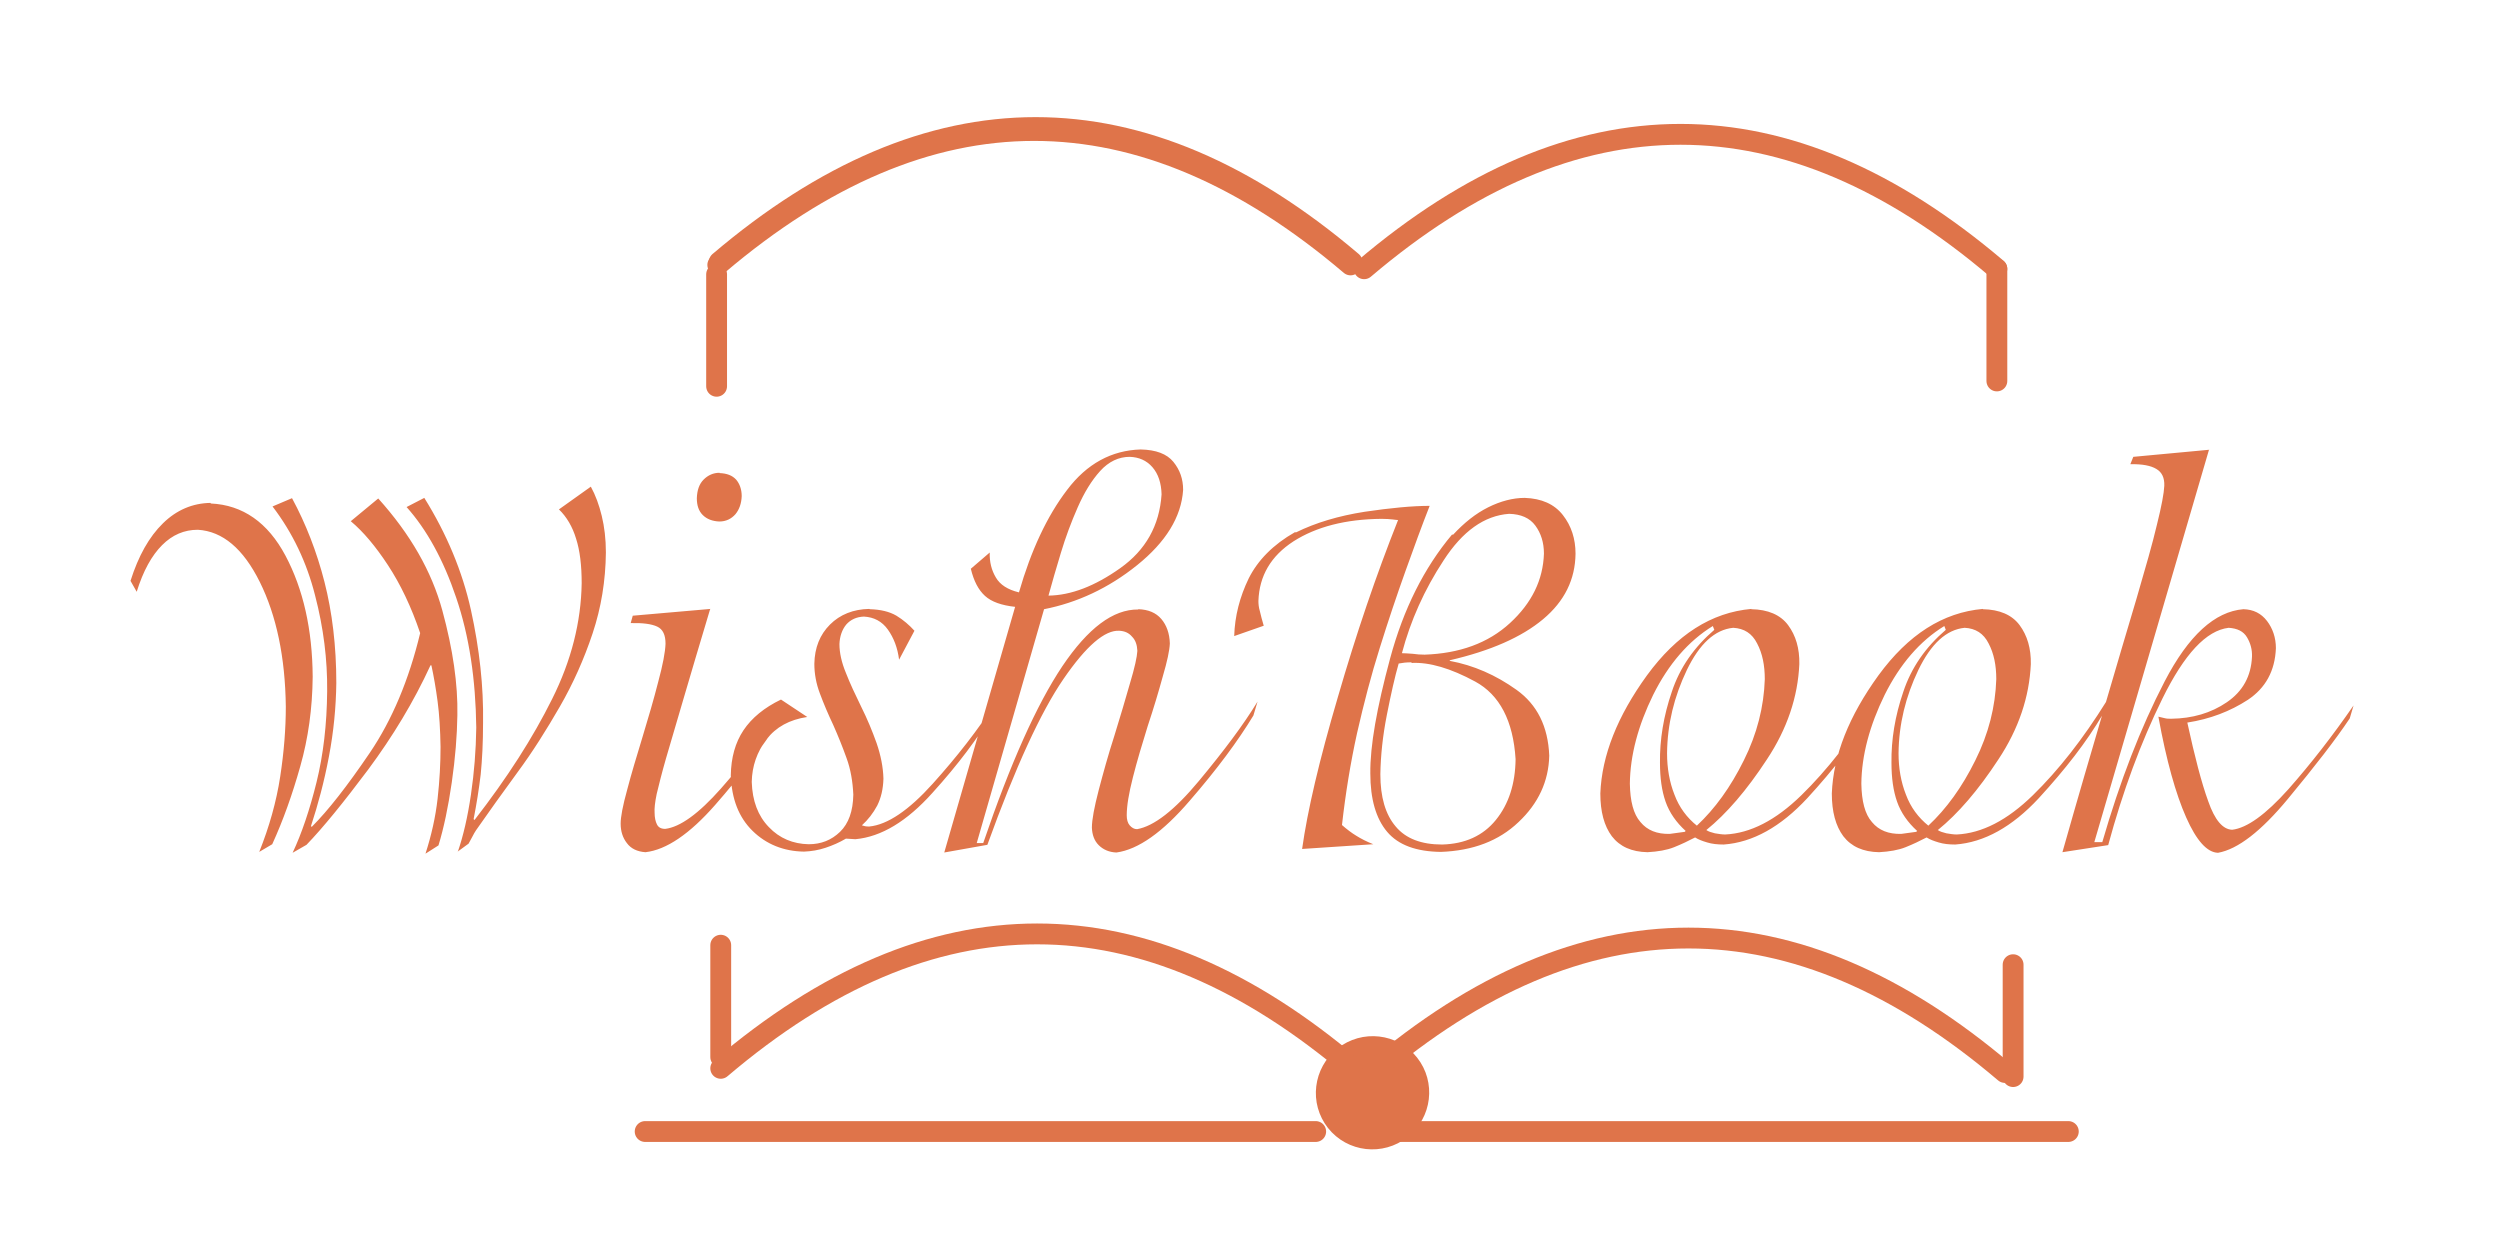 <?xml version="1.0" encoding="UTF-8"?>
<!DOCTYPE svg PUBLIC "-//W3C//DTD SVG 1.1//EN" "http://www.w3.org/Graphics/SVG/1.1/DTD/svg11.dtd">
<!-- Creator: CorelDRAW X5 -->
<svg xmlns="http://www.w3.org/2000/svg" xml:space="preserve" width="84.667mm" height="42.333mm" style="shape-rendering:geometricPrecision; text-rendering:geometricPrecision; image-rendering:optimizeQuality; fill-rule:evenodd; clip-rule:evenodd"
viewBox="0 0 8467 4233"
 xmlns:xlink="http://www.w3.org/1999/xlink">
 <defs>
  <style type="text/css">
   <![CDATA[
    .str1 {stroke:#DF744A;stroke-width:70.56;stroke-linecap:round}
    .str0 {stroke:#DF744A;stroke-width:141.11;stroke-linecap:round}
    .fil1 {fill:none}
    .fil0 {fill:#DF744A}
    .fil2 {fill:#DF744A;fill-rule:nonzero}
   ]]>
  </style>
 </defs>
 <g id="Warstwa_x0020_1">
  <ellipse class="fil0 str0" transform="matrix(0.372 -0.294 0.294 0.372 4648.48 3700.76)" rx="335" ry="333"/>
  <path class="fil1 str1" d="M2441 3618c714,-607 1429,-607 2143,0"/>
  <path class="fil1 str1" d="M4647 3632c714,-607 1429,-607 2143,0"/>
  <line class="fil1 str1" x1="2185" y1="3832" x2="4456" y2= "3832" />
  <line class="fil1 str1" x1="4635" y1="3832" x2="7005" y2= "3832" />
  <line class="fil1 str1" x1="6818" y1="3646" x2="6818" y2= "3267" />
  <line class="fil1 str1" x1="2441" y1="3580" x2="2441" y2= "3201" />
  <g id="_353187896">
   <path class="fil1 str1" d="M2431 897c714,-607 1429,-607 2143,0"/>
   <path class="fil1 str1" d="M4620 910c714,-607 1429,-607 2143,0"/>
   <path class="fil1 str1" d="M2436 887c714,-607 1429,-607 2143,0"/>
   <line class="fil1 str1" x1="6763" y1="1290" x2="6763" y2= "911" />
   <line class="fil1 str1" x1="2427" y1="1308" x2="2427" y2= "929" />
  </g>
  <path class="fil2" d="M714 1705c108,5 193,64 253,177 60,113 91,250 92,410 -1,107 -15,208 -42,303 -27,96 -58,183 -95,264l-44 26c34,-85 58,-170 71,-255 13,-85 19,-164 19,-237 -2,-168 -32,-309 -88,-422 -56,-113 -126,-172 -210,-177 -46,0 -86,17 -121,52 -35,35 -64,87 -86,158l-21 -37c27,-85 63,-149 110,-195 46,-45 100,-68 161,-69zm394 634c1,-104 -12,-212 -41,-323 -28,-111 -76,-212 -144,-301l66 -28c47,87 84,182 110,284 26,102 40,216 40,342 -1,81 -9,165 -25,249 -16,85 -37,163 -61,236l3 2c55,-55 120,-138 196,-250 76,-112 133,-248 171,-406 -30,-89 -67,-166 -109,-230 -42,-64 -84,-114 -126,-149l93 -77c109,121 181,247 217,379 36,132 53,250 51,355 -1,69 -7,145 -19,228 -12,83 -27,154 -45,213l-44 28c20,-62 34,-124 41,-186 7,-62 10,-121 10,-176 -1,-58 -4,-109 -10,-154 -6,-45 -13,-85 -21,-122l-3 0c-57,124 -128,241 -211,353 -84,112 -153,197 -209,255l-47 27c31,-66 58,-146 81,-239 23,-93 35,-196 36,-308zm442 547c19,-55 34,-120 45,-195 11,-75 17,-150 18,-227 -2,-164 -24,-311 -68,-440 -43,-128 -100,-231 -168,-307l60 -31c76,122 129,249 158,380 29,132 43,259 41,382 0,66 -3,125 -8,175 -6,50 -14,100 -24,151l3 3c111,-143 198,-279 263,-410 65,-130 98,-261 100,-392 0,-60 -6,-111 -19,-151 -12,-40 -32,-74 -58,-99l108 -77c16,29 28,62 37,99 9,37 14,78 14,124 -1,96 -16,187 -45,274 -29,87 -66,170 -111,248 -45,78 -92,153 -143,222 -51,70 -98,135 -141,197 -4,6 -8,13 -12,21 -4,8 -9,17 -13,24l-37 27zm887 -1284c25,1 43,8 56,22 12,14 19,33 19,56 -1,25 -8,45 -21,61 -14,16 -32,25 -55,25 -23,-1 -42,-8 -56,-22 -14,-14 -20,-33 -20,-57 1,-27 8,-48 23,-63 15,-15 33,-23 54,-23zm-32 461c-36,120 -66,221 -90,303 -24,82 -44,149 -59,201 -15,52 -25,93 -32,122 -6,29 -8,50 -7,63 0,17 3,30 8,40 5,10 14,15 28,15 50,-6 113,-51 189,-137 76,-86 148,-181 216,-285l-13 46c-62,99 -137,197 -223,295 -86,98 -165,152 -236,160 -28,-2 -49,-12 -63,-31 -14,-18 -21,-40 -21,-66 0,-22 7,-60 22,-114 14,-54 32,-113 52,-179 20,-66 38,-127 53,-186 16,-59 24,-102 25,-130 0,-30 -9,-49 -28,-58 -19,-9 -49,-13 -90,-12l7 -25 264 -23zm541 0c36,1 66,8 90,22 23,14 44,32 61,51l-52 98c-5,-40 -18,-74 -38,-102 -20,-28 -47,-42 -81,-44 -25,1 -45,10 -60,27 -14,17 -22,40 -23,66 0,29 7,62 22,98 14,36 32,74 52,115 20,40 37,81 52,123 14,41 22,81 23,120 -1,35 -8,65 -21,91 -14,26 -31,48 -52,67 3,1 7,2 11,3 4,1 9,1 14,1 62,-6 134,-55 215,-145 81,-90 154,-183 216,-280 -3,12 -6,21 -7,26 -1,6 -3,10 -5,14 -50,84 -118,175 -205,271 -86,96 -173,149 -261,157l-32 -2c-22,13 -45,23 -69,31 -24,8 -48,12 -73,13 -69,-1 -128,-25 -174,-70 -47,-46 -71,-108 -74,-188 1,-60 15,-111 43,-153 28,-42 71,-77 127,-104l89 59c-60,9 -106,34 -138,76 -32,42 -49,90 -50,144 2,64 21,115 58,153 36,38 82,57 135,58 42,0 77,-14 106,-42 29,-28 44,-70 45,-126 -2,-44 -9,-86 -23,-124 -14,-39 -29,-76 -45,-112 -17,-36 -32,-71 -45,-106 -13,-34 -19,-68 -19,-101 1,-55 19,-99 53,-133 34,-34 79,-52 133,-53zm909 0c34,1 60,12 78,33 18,21 28,49 29,83 -1,24 -9,61 -24,112 -14,51 -31,108 -51,168 -19,61 -36,118 -50,173 -14,55 -21,97 -21,129 0,14 3,26 10,34 7,8 15,13 25,13 57,-10 127,-64 210,-164 83,-100 150,-189 198,-268l-14 47c-52,86 -124,183 -216,289 -91,106 -174,165 -248,175 -25,-1 -45,-10 -60,-25 -15,-15 -22,-35 -23,-59 0,-27 8,-69 23,-127 15,-57 32,-119 53,-184 20,-65 38,-125 53,-178 16,-53 24,-90 25,-110 -1,-20 -6,-36 -18,-48 -11,-13 -25,-19 -43,-20 -49,-3 -112,51 -189,163 -77,112 -163,299 -258,562l-146 26 240 -832c-46,-5 -80,-17 -102,-37 -22,-20 -38,-50 -48,-92l64 -55c-1,32 6,60 21,85 14,24 40,41 78,50 41,-142 95,-258 163,-347 67,-89 151,-134 249,-137 52,1 89,15 111,42 22,27 33,58 33,95 -6,92 -59,177 -156,255 -97,78 -203,127 -315,149l-228 792 22 0c92,-270 181,-469 268,-599 87,-129 172,-193 257,-192zm-304 -46c76,-1 157,-32 243,-93 86,-61 133,-144 140,-250 -1,-38 -11,-69 -31,-92 -20,-23 -46,-34 -77,-35 -37,0 -71,16 -100,48 -29,32 -54,73 -76,123 -22,50 -41,101 -57,154 -16,53 -30,101 -42,145zm838 -214c67,-33 144,-56 233,-70 88,-13 162,-20 220,-20 -26,66 -53,140 -82,221 -29,81 -58,167 -87,260 -29,92 -54,188 -77,289 -22,100 -39,204 -51,311 16,14 33,27 48,36 16,10 35,20 58,29l-241 16c18,-129 58,-300 121,-514 62,-214 130,-414 204,-600 -4,0 -10,-1 -19,-2 -9,-1 -21,-2 -37,-2 -122,1 -221,27 -298,76 -77,50 -116,117 -119,202 0,10 1,22 5,35 3,13 7,29 13,49l-100 35c2,-68 19,-133 49,-195 31,-62 83,-115 157,-157zm532 8c38,-41 77,-72 119,-93 42,-21 84,-32 124,-32 57,2 100,21 129,58 29,37 43,81 43,131 -1,87 -37,161 -110,222 -73,61 -178,107 -316,139l0 2c81,15 156,48 226,98 70,50 107,124 111,223 -2,87 -37,162 -104,225 -67,64 -155,97 -263,101 -83,-1 -144,-23 -182,-68 -38,-45 -57,-111 -57,-198 -1,-93 22,-222 67,-389 45,-167 115,-307 210,-420zm-97 406c119,-4 216,-39 290,-107 74,-68 112,-146 115,-235 0,-38 -10,-69 -29,-95 -19,-26 -49,-39 -89,-40 -84,6 -158,59 -222,158 -65,99 -112,204 -141,314 9,0 21,1 36,2 14,2 28,3 42,3zm-44 26c-7,0 -15,0 -23,1 -8,1 -15,2 -20,3 -13,45 -26,103 -40,174 -14,71 -21,138 -22,201 0,77 17,136 52,177 34,41 87,61 157,61 78,-2 139,-30 182,-83 44,-54 66,-123 67,-206 -8,-130 -54,-218 -137,-263 -83,-45 -155,-66 -215,-63zm1151 -180c57,1 99,19 125,54 26,35 39,79 38,132 -5,111 -41,219 -110,323 -68,104 -137,184 -205,239 7,5 17,8 29,11 12,2 24,4 35,4 85,-4 171,-48 258,-133 87,-85 170,-191 249,-318l-14 47c-53,90 -125,183 -215,281 -90,97 -185,150 -283,157 -21,0 -40,-2 -56,-7 -17,-5 -30,-10 -41,-17 -23,12 -46,23 -71,33 -25,10 -55,15 -90,17 -54,-1 -94,-19 -121,-54 -26,-35 -39,-83 -39,-145 5,-129 58,-262 158,-400 101,-138 218,-213 354,-225zm-184 733c61,-57 114,-130 159,-221 45,-90 68,-182 71,-275 0,-47 -8,-87 -26,-121 -17,-34 -44,-51 -81,-53 -62,6 -114,54 -157,143 -43,90 -66,183 -67,282 0,50 8,97 25,140 16,43 42,78 77,106zm59 -663l-5 -13c-83,51 -150,129 -202,233 -51,104 -78,205 -79,301 1,59 12,103 36,130 23,28 56,41 99,40l51 -7 3 -3c-32,-29 -55,-62 -68,-99 -13,-37 -19,-81 -19,-132 -1,-78 12,-158 40,-240 27,-82 76,-152 145,-211zm909 -70c57,1 99,19 125,54 26,35 39,79 38,132 -5,111 -41,219 -110,323 -68,104 -137,184 -205,239 7,5 17,8 29,11 12,2 24,4 35,4 85,-4 171,-48 258,-133 87,-85 170,-191 249,-318l-14 47c-53,90 -125,183 -215,281 -90,97 -185,150 -283,157 -21,0 -40,-2 -56,-7 -17,-5 -30,-10 -41,-17 -23,12 -46,23 -71,33 -25,10 -55,15 -90,17 -54,-1 -94,-19 -121,-54 -26,-35 -39,-83 -39,-145 5,-129 58,-262 158,-400 101,-138 218,-213 354,-225zm-184 733c61,-57 114,-130 159,-221 45,-90 68,-182 71,-275 0,-47 -8,-87 -26,-121 -17,-34 -44,-51 -81,-53 -62,6 -114,54 -157,143 -43,90 -66,183 -67,282 0,50 8,97 25,140 16,43 42,78 77,106zm59 -663l-5 -13c-83,51 -150,129 -202,233 -51,104 -78,205 -79,301 1,59 12,103 36,130 23,28 56,41 99,40l51 -7 3 -3c-32,-29 -55,-62 -68,-99 -13,-37 -19,-81 -19,-132 -1,-78 12,-158 40,-240 27,-82 76,-152 145,-211zm892 -612l-389 1331 27 0c60,-207 130,-388 211,-544 81,-156 170,-237 267,-245 34,1 60,14 80,40 19,25 30,56 30,92 -3,77 -35,135 -95,175 -60,39 -128,65 -205,77 25,115 48,204 71,267 22,63 49,95 81,96 50,-6 113,-51 190,-137 76,-86 150,-181 221,-284l-13 44c-48,72 -118,162 -209,272 -91,110 -170,171 -237,183 -37,-1 -73,-41 -108,-120 -35,-79 -67,-192 -94,-341 7,2 14,3 21,5 7,2 15,2 23,2 71,-1 134,-19 188,-56 54,-37 82,-88 85,-154 1,-24 -5,-46 -17,-66 -12,-20 -32,-30 -62,-32 -76,9 -150,89 -224,239 -74,150 -135,316 -184,497l-155 24c52,-184 100,-347 142,-490 42,-143 78,-266 109,-369 30,-103 54,-186 69,-250 16,-64 24,-108 25,-132 1,-27 -8,-46 -27,-57 -18,-11 -47,-17 -88,-16l10 -25 257 -24z"/>
 </g>
</svg>
